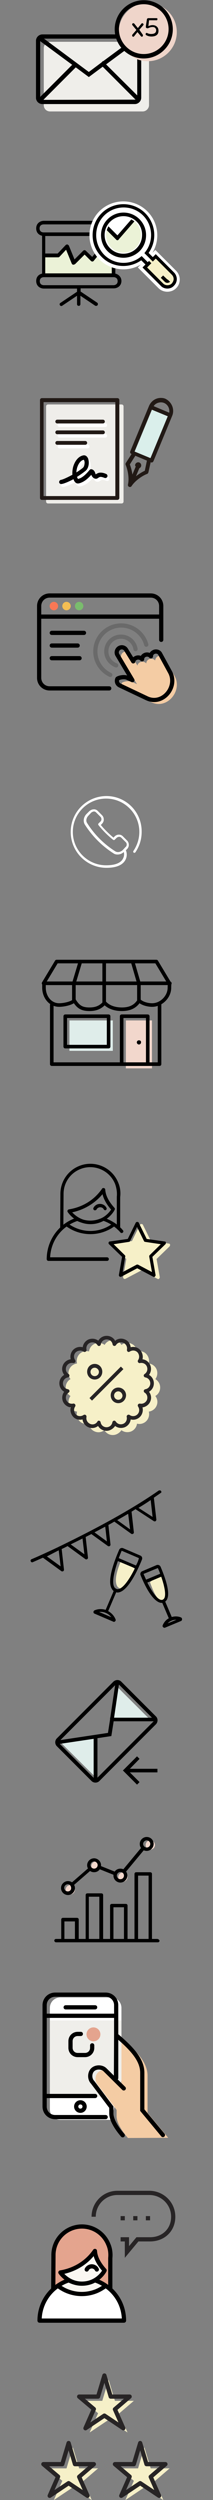 <svg id="Capa_1" xmlns="http://www.w3.org/2000/svg" width="101.2" height="1184.3" viewBox="-428 -312.3 101.2 1184.3"><rect x="-428" y="-312.3" width="101.2" height="1184.3" fill="#808080" stroke="none"/><style>.st0{fill:#f2d7cc}.st1{fill:#dfedea}.st2{fill:#f6f0c8}.st3{fill:#efeeea}.st4{fill:#efd5ca}.st5{fill:#ebf2d7}.st6{fill:#fff}.st7{fill:#211915}.st8{fill:#daefeb}.st9{fill:#010002}.st10{stroke:#000}.st10,.st11,.st12,.st13{fill:none;stroke-width:2;stroke-linecap:round;stroke-linejoin:round;stroke-miterlimit:10}.st11{stroke:#f97855}.st12{stroke:#f4be53}.st13{stroke:#7abc6d}.st14{fill:#f4cca4}.st15,.st16{fill:none;stroke:#000;stroke-linecap:round;stroke-linejoin:round;stroke-miterlimit:10}.st15{opacity:.17;enable-background:new;stroke-width:2}.st16{stroke-width:1.7}.st17{fill:#272425}.st18,.st19{fill:none}.st19{stroke:#000;stroke-width:2;stroke-linecap:round;stroke-miterlimit:10}.st20{fill:#e4a48e}.st21{fill:none;stroke:#272425;stroke-width:2;stroke-miterlimit:10}.st22,.st23{stroke:#000;stroke-linecap:round}.st22{stroke-width:2;stroke-linejoin:round;stroke-miterlimit:10;fill:#e4a48e}.st23{fill:#faf7f2}.st23,.st24,.st25{stroke-width:2;stroke-linejoin:round;stroke-miterlimit:10}.st24{stroke-linecap:round;fill:#fff;stroke:#000}.st25{fill:none;stroke:#272425}</style><circle class="st0" cx="-394.6" cy="582.9" r="2.2"/><circle class="st0" cx="-382.4" cy="571.7" r="2.2"/><circle class="st0" cx="-369.6" cy="576.9" r="2.2"/><circle class="st0" cx="-356.6" cy="561.7" r="2.2"/><path class="st1" d="M-372.4 486.7l15.7 15.6h-18zm-11.1 24v18l-15.7-15.6z"/><path class="st2" d="M-349.3 445.3c.3-.3.5-.6.7-1.1 1-3-.6-7.4-1.6-10.1-.2-.6-6.7 2.6-6.5 3.2 3.3 9.5 5.2 8.4 6.2 8.4h.3l.9-.4zm-21.5-5h.3c1 0 3.2 1.1 6.8-9.1.2-.6-6.9-4.1-7.1-3.5-1.1 2.9-2.9 7.7-1.8 10.8.2.5.4.9.8 1.2l1 .6zm-3.6-72.8c-1.7 0-3.2-.9-4-2.3-1.3 1-3 1.3-4.6.6-1.5-.6-2.6-2.1-2.8-3.7-1.5.4-3.3 0-4.4-1.2s-1.6-2.9-1.2-4.5c-1.6-.2-3-1.2-3.7-2.8-.6-1.5-.4-3.3.6-4.6-1.4-.8-2.3-2.3-2.3-4s.9-3.2 2.3-4c-1-1.3-1.3-3-.6-4.6.6-1.5 2.1-2.6 3.7-2.8-.4-1.5 0-3.3 1.2-4.5s2.9-1.6 4.5-1.2c.2-1.6 1.2-3 2.8-3.7 1.6-.6 3.3-.4 4.6.6.8-1.4 2.3-2.3 4-2.3s3.2.9 4 2.3c1.3-1 3-1.3 4.6-.6 1.6.6 2.6 2.1 2.8 3.7 1.5-.4 3.3 0 4.4 1.2s1.6 2.9 1.2 4.5c1.6.2 3 1.2 3.7 2.8.6 1.5.4 3.3-.6 4.6 1.4.8 2.3 2.3 2.3 4s-.9 3.2-2.3 4c1 1.3 1.3 3 .6 4.6-.6 1.5-2.1 2.6-3.7 2.8.4 1.5 0 3.3-1.2 4.5s-2.9 1.6-4.4 1.2c-.2 1.6-1.2 3-2.8 3.7-1.6.6-3.3.4-4.6-.6-.9 1.3-2.4 2.3-4.1 2.3z"/><path class="st3" d="M-360.2-259.5h-44c-1.7 0-3-1.3-3-3v-27c0-1.7 1.4-3 3-3h44c1.6 0 3 1.4 3 3v27c0 1.6-1.4 3-3 3z"/><path d="M-363.9-296h-44c-1.6 0-3 1.4-3 3v27c0 1.7 1.4 3 3 3h44c1.6 0 3-1.4 3-3v-27c0-1.6-1.3-3-3-3zm-13.7 14.2l14.8-10.9v25.6l-14.8-14.7zm-1.5-1.6l-.7.7-6 4.5-21.3-15.8h42.6l-14.5 10.7-.1-.1zm-29.8 17v-26.4l15.2 11.2-15.2 15.2zm1.5 1.4l15.4-15.4 6.2 4.6 6.6-4.9 15.6 15.6h-.2l-43.6.1z"/><circle class="st4" cx="-357.8" cy="-297.1" r="13.8"/><path d="M-359.7-284.6c-7.6 0-13.8-6.2-13.8-13.8s6.2-13.8 13.8-13.8c7.6 0 13.8 6.2 13.8 13.8 0 7.5-6.2 13.8-13.8 13.8zm0-25.7c-6.5 0-11.8 5.3-11.8 11.8 0 6.5 5.3 11.8 11.8 11.8 6.5 0 11.8-5.3 11.8-11.8 0-6.5-5.3-11.8-11.8-11.8z"/><path d="M-360.2-295.9c.1.1.1.2.1.4s-.1.3-.1.4c-.1.1-.2.2-.4.2s-.3-.1-.4-.2l-1.7-2-1.6 2c-.1.2-.3.2-.4.2-.2 0-.3-.1-.4-.2-.1-.1-.1-.2-.1-.4 0-.1 0-.3.1-.4l1.9-2.2-1.9-2.3c-.1-.1-.1-.2-.1-.4 0-.1.1-.3.2-.4.1-.1.2-.1.4-.1s.3.1.4.2l1.7 2.1 1.7-2.1c.1-.1.2-.2.4-.2s.3.1.4.2c.1.1.2.2.2.3 0 .1 0 .2-.1.4l-1.9 2.2 1.6 2.3zm2.7-4c.6-.3 1.3-.5 2-.5.9 0 1.6.3 2.1.8s.7 1.1.7 1.9c0 1.3-.6 2.1-1.8 2.5-.4.1-.9.2-1.5.2-1 0-1.8-.2-2.6-.7-.2-.1-.2-.2-.2-.4s0-.3.1-.4.2-.2.3-.2.3 0 .4.1c.6.3 1.2.4 1.8.4 1.1 0 1.9-.3 2.2-.9.1-.2.2-.5.2-.8 0-.5-.2-.9-.5-1.2-.3-.3-.7-.4-1.2-.4-.7 0-1.4.2-2 .5-.2.1-.3.1-.5.1s-.3-.1-.5-.2-.2-.3-.2-.5v-.3l.5-3.2c0-.2.1-.3.2-.4.1-.1.3-.2.4-.2h3.9c.1 0 .3 0 .4.1.1.1.1.2.1.4 0 .1-.1.3-.1.4-.1.1-.2.1-.4.1h-3.5l-.3 2.8z"/><path class="st5" d="M-407-191.4h6.6l4-4.3 3.3 7.9 5.1-5.1 3.6 3.7 6.6-8 4.3-4.4v18.9H-407v-8.7"/><path d="M-393.1-186.9h-.2c-.3-.1-.5-.3-.6-.5l-2.7-6.6-3.1 3.3c-.2.2-.4.3-.6.3h-6.5c-.5 0-.9-.4-.9-.9s.4-.9.9-.9h6.2l3.8-4c.2-.2.5-.3.8-.3.3.1.5.3.7.5l2.7 6.6 4.1-4.1c.4-.4.9-.4 1.3 0l3 2.9 5.9-7.2c.3-.4.9-.4 1.2-.1s.4.9.1 1.2l-6.5 8c-.2.2-.4.3-.6.3-.2 0-.5-.1-.7-.3l-3-3-4.5 4.5c-.4.2-.6.3-.8.3z"/><path d="M-373.2-182.7v-17.9c1.3-.3 2.8-1.3 2.8-3.5 0-2.6-2.1-3.6-3.6-3.6h-33.2c-1.5 0-3.6 1-3.6 3.6 0 2.2 1.5 3.2 2.8 3.5v17.9c-1.3.3-2.8 1.3-2.8 3.5 0 2.6 2.1 3.6 3.6 3.6h15.8v1.5l-7.9 5.3c-.4.2-.5.8-.2 1.1.2.4.8.5 1.1.2l7-4.7v4c0 .5.4.8.8.8.5 0 .8-.4.8-.8v-4l7 4.7c.1.1.3.1.5.1.3 0 .5-.1.7-.4.2-.4.1-.9-.2-1.1l-7.9-5.3v-1.5h15.8c1.5 0 3.6-1 3.6-3.6-.1-2-1.6-3.1-2.9-3.4zm-1.7-17.8v17.7h-31.6v-17.7h31.6zm-34.3-3.6c0-1.8 1.6-1.9 1.9-1.9h33.2c.3 0 1.9.1 1.9 1.9 0 1.8-1.6 1.9-1.9 1.9h-33.2c-.3 0-1.9-.1-1.9-1.9zm35.2 26.9h-33.2c-.3 0-1.9-.1-1.9-1.9s1.6-1.9 1.9-1.9h33.2c.3 0 1.9.1 1.9 1.9 0 1.7-1.6 1.9-1.9 1.9z"/><path class="st5" d="M-381.8-208.1l8.7 8.7 9.7-9.5 7 11.1-10.1 9.1-14.1-5.7"/><path class="st6" d="M-380.9-208.1l8.7 8.7 10.8-12.4"/><path d="M-372.2-198.5c-.2 0-.5-.1-.6-.3l-8.7-8.7c-.3-.4-.3-.9 0-1.3.4-.3.9-.3 1.3 0l8 8 10.2-11.7c.3-.4.9-.4 1.2-.1.4.3.4.9.1 1.2l-10.8 12.4c-.2.4-.5.5-.7.5z"/><path class="st6" d="M-345.3-183.2l-8.7-8.7-1.4 1.4-2-2c4.1-5.8 3.5-13.8-1.6-18.8-5.7-5.7-15-5.7-20.7 0-2.8 2.8-4.3 6.4-4.3 10.3 0 3.9 1.5 7.6 4.3 10.4 5.1 5.1 13.1 5.7 18.8 1.6l2 2-1.4 1.4 8.7 8.7c.9.9 2 1.3 3.1 1.3s2.3-.4 3.1-1.3c.8-.8 1.3-2 1.3-3.1.1-1.2-.4-2.3-1.2-3.2zm-24-7.9c-5.4 0-9.8-4.4-9.8-9.8s4.4-9.8 9.8-9.8 9.8 4.4 9.8 9.8-4.4 9.8-9.8 9.8z"/><path class="st6" d="M-348.5-174.1c-1.6 0-3.1-.6-4.2-1.7l-9.8-9.8 1.4-1.4c-6.3 3.8-14.4 2.8-19.7-2.4-3-3.1-4.7-7.1-4.7-11.4 0-4.3 1.7-8.4 4.7-11.4s7.1-4.7 11.4-4.7c4.3 0 8.4 1.7 11.4 4.7 5.3 5.3 6.2 13.4 2.4 19.7l1.4-1.4 9.8 9.8c1.1 1.1 1.8 2.6 1.8 4.2s-.6 3.1-1.8 4.2c-1 1-2.5 1.6-4.1 1.6zm-9.7-11.5l7.6 7.6c1.1 1.1 3.1 1.1 4.2 0 .6-.6.9-1.3.9-2.1s-.3-1.5-.9-2.1l-7.7-7.7-1.4 1.4-3.9-3.9.7-1c3.7-5.2 3.1-12.3-1.4-16.9-2.5-2.5-5.8-3.8-9.3-3.8s-6.8 1.4-9.3 3.8c-2.5 2.5-3.9 5.8-3.9 9.3 0 3.5 1.4 6.8 3.9 9.3 4.5 4.6 11.7 5.1 16.9 1.4l1-.7 3.9 3.9-1.3 1.5zm-11.1-4c-3 0-5.9-1.2-8-3.3-2.1-2.1-3.3-5-3.3-8 0-6.3 5.1-11.3 11.3-11.3 6.3 0 11.4 5.1 11.4 11.3-.1 6.2-5.2 11.3-11.4 11.3zm0-19.6c-4.6 0-8.3 3.7-8.3 8.3 0 2.2.9 4.3 2.4 5.9 1.6 1.6 3.7 2.4 5.9 2.4 4.6 0 8.3-3.7 8.3-8.3 0-4.6-3.7-8.3-8.3-8.3z"/><path class="st2" d="M-358.9-187l-1.4 1.4 8.7 8.7c.9.9 2 1.3 3.1 1.3s2.3-.4 3.1-1.3c.8-.8 1.3-2 1.3-3.1 0-1.2-.5-2.3-1.3-3.1l-8.7-8.7-1.4 1.4"/><path d="M-369.3-190.2c-2.9 0-5.6-1.1-7.6-3.1s-3.1-4.7-3.1-7.6c0-5.9 4.8-10.7 10.7-10.7s10.7 4.8 10.7 10.7c0 2.9-1.1 5.6-3.1 7.6-2.1 2-4.8 3.1-7.6 3.1zm0-19.7c-4.9 0-9 4-9 8.9 0 2.4.9 4.6 2.6 6.3 1.7 1.7 3.9 2.6 6.3 2.6s4.6-.9 6.3-2.6 2.6-3.9 2.6-6.3c.1-4.9-3.9-8.9-8.8-8.9z"/><path d="M-348.5-175.6c-1.1 0-2.3-.4-3.1-1.3l-8.7-8.7 1.4-1.4-2-2c-5.8 4.1-13.8 3.5-18.8-1.6-2.8-2.8-4.3-6.4-4.3-10.3 0-3.9 1.5-7.6 4.3-10.4 5.7-5.7 15-5.7 20.7 0 5.1 5.1 5.7 13.1 1.6 18.8l2 2 1.4-1.4 8.7 8.7c.8.8 1.3 2 1.3 3.1 0 1.2-.5 2.3-1.3 3.1-.9 1-2 1.4-3.2 1.4zm-9.6-10l7.6 7.6c1.1 1.1 3 1.1 4.1 0 .5-.6.9-1.3.9-2.1s-.3-1.5-.9-2.1l-7.6-7.6-1.4 1.4-4-4 .4-.5c4.1-5.2 3.6-12.7-1-17.3-5.1-5.1-13.4-5.1-18.5 0-2.5 2.5-3.8 5.8-3.8 9.3s1.4 6.8 3.8 9.3c4.7 4.7 12.1 5.1 17.3 1l.5-.4 2.9 2.9.6-.6 1.1 1.1-2 2z"/><path d="M-348.5-178.3c-.3 0-.8-.1-1.2-.5l-1.9-1.9 1.1-1.1 2 1.9h.2l1.1 1.1c-.5.4-1 .5-1.3.5z"/><path class="st3" d="M-369.3-74.7c0 .5-.4.9-.9.9h-35c-.5 0-.9-.4-.9-.9v-45.1c0-.5.4-.9.9-.9h35c.5 0 .9.4.9.9v45.1z"/><path class="st6" d="M-378-110h-21.7c-.5 0-.9-.4-.9-.9s.4-.9.9-.9h21.7c.5 0 .9.4.9.9s-.4.9-.9.9zm0 5h-21.7c-.5 0-.9-.4-.9-.9s.4-.9.9-.9h21.7c.5 0 .9.4.9.9s-.4.9-.9.9zm-8.4 5.1h-13.3c-.5 0-.9-.4-.9-.9s.4-.9.9-.9h13.3c.5 0 .9.4.9.9s-.4.9-.9.9z"/><path class="st7" d="M-371.3-76.4c0 .5-.4.9-.9.9h-35.9c-.5 0-.9-.4-.9-.9v-46.4c0-.5.4-.9.9-.9h35.9c.5 0 .9.4.9.9v46.4zm7.6-16c.3-.7 1.1-1.1 1.9-.8.7.3 1.1 1.1.8 1.9-.2.4-.5.7-.8.8l-1.6 3.8c1.4-1.1 2.9-2 4.2-2.6l1-4.8-5.5-2.3-2.6 4.1c.5 1.4 1 3.1 1.2 4.8l1.6-3.8c-.3-.2-.4-.7-.2-1.1zm17.5-22.9l-8.9 21.5c-.1.2-.3.4-.5.5-.1.1-.2.1-.3.1s-.2 0-.4-.1l-.1-.1-1.1 4.9c-.1.3-.3.6-.6.7-2.4.9-5.8 3.3-7.4 5.8-.2.3-.5.4-.8.4-.1 0-.2 0-.4-.1-.4-.2-.6-.6-.5-1.1.7-2.9-.1-7-1.1-9.3-.1-.3-.1-.6.1-.9l2.7-4.2-.1-.1c-.5-.2-.7-.7-.5-1.2l8.9-21.5c1-2.3 3.1-3.8 5.6-3.8.8 0 1.5.1 2.2.4 3 1.5 4.5 5 3.2 8.1zm-8.8-4.6l7.4 3.1c.3-1.9-.6-3.8-2.4-4.6-.5-.2-1-.3-1.5-.3-1.5 0-2.8.7-3.5 1.8zm6.7 4.8l-7.6-3.1-8.2 19.8.3.1 7 2.9.3.1 8.2-19.8zm-24.9 37.8v-44.5h-34.1v44.5h34.1zm-5.9-34.4h-21.7c-.5 0-.9-.4-.9-.9s.4-.9.9-.9h21.7c.5 0 .9.4.9.9s-.4.9-.9.9zm0 5.1h-21.7c-.5 0-.9-.4-.9-.9s.4-.9.9-.9h21.7c.5 0 .9.4.9.9s-.4.9-.9.9zm-8.4 5h-13.3c-.5 0-.9-.4-.9-.9s.4-.9.9-.9h13.3c.5 0 .9.4.9.9s-.4.9-.9.9z"/><path class="st6" d="M-398-81.6c-.5 0-1-.4-1-.9 0-.6.4-1 .9-1.1.8-.1 3-1.1 5.4-2.4-.1-1.5.1-3.1.6-4.5 1-2.7 2.7-4.4 4.7-4.7.9-.1 1.7.4 2.1 1.4.7 1.7.5 4.5-1.1 5.9-1 .8-2.5 1.9-4.1 2.9.1.4.3.7.5 1 .3-.1.8-.3 1.1-.4 1.8-.9 3.2-2.5 4.4-3.9.2-.3.6-.4 1-.3 1.1.3 1.4 1.3 1.7 2l.2.4s.1-.1.2-.1c.1-.1.2-.2.3-.2 1.5-1 3.4-.3 4.4.1.5.2.8.8.6 1.3-.2.5-.8.8-1.3.6-1-.4-2-.7-2.6-.3-.1.1-.1.1-.2.1-.3.2-.7.6-1.3.6-1 .1-1.7-.6-2.2-1.8v-.1c-1.2 1.3-2.6 2.7-4.3 3.5-.9.4-2.3 1.1-3.2.2-.4-.4-.8-1-1-1.6-2.4 1.2-4.7 2.2-5.8 2.3zm10.7-11.6c-1.2.2-2.3 1.4-2.9 3.3-.3.9-.5 1.8-.5 2.7 1.2-.8 2.3-1.5 3-2.2.5-.4.8-1.4.8-2.4-.1-.8-.3-1.2-.4-1.4z"/><path class="st8" d="M-348.3-115.1l-7.5-3.1-8.2 19.8.2.1 7 2.9.3.1 8.2-19.8"/><path class="st9" d="M-398.9-83c-.5 0-1-.4-1-.9 0-.6.4-1 .9-1.1.8-.1 3-1.1 5.4-2.4-.1-1.5.1-3.1.6-4.5 1-2.7 2.7-4.4 4.7-4.7.9-.1 1.6.4 2.1 1.4.7 1.7.5 4.5-1.1 5.9-1 .8-2.5 1.9-4.1 2.9.1.4.3.7.5 1 .3-.1.8-.3 1.1-.4 1.8-.9 3.2-2.5 4.4-3.9.2-.3.6-.4 1-.3 1.1.3 1.5 1.3 1.7 2l.2.4c.1 0 .1-.1.2-.1.1-.1.2-.2.3-.2 1.5-1 3.5-.3 4.4.1.5.2.8.8.6 1.3-.2.5-.8.8-1.3.6-1-.4-2-.7-2.6-.3-.1.1-.1.1-.2.1-.3.2-.7.6-1.3.6-.9 0-1.7-.6-2.2-1.8v-.1c-1.2 1.3-2.6 2.7-4.3 3.5-.9.4-2.3 1.1-3.2.2-.5-.4-.8-1-1-1.6-2.3 1.2-4.6 2.2-5.8 2.3zm10.7-11.5c-1.2.2-2.3 1.4-3 3.3-.3.9-.5 1.8-.5 2.7 1.2-.8 2.3-1.5 3.1-2.2.5-.4.8-1.4.8-2.4 0-.8-.3-1.3-.4-1.4z"/><path class="st10" d="M-376.1 13.8h-28.3c-2.8 0-5-2.2-5-5v-34c0-2.8 2.2-5 5-5h48c2.8 0 5 2.2 5 5v16m-58-11h58"/><circle class="st11" cx="-402.4" cy="-25.2" r="1"/><circle class="st12" cx="-396.4" cy="-25.2" r="1"/><circle class="st13" cx="-390.4" cy="-25.2" r="1"/><path class="st14" d="M-369.4-3.3c1.1-.7 2.6-.4 3.3.8l3.4 5.5c.1-.6.5-1.2 1.1-1.5 1-.6 2.4-.4 3.1.5 0-.8.4-1.5 1.1-1.9 1-.6 2.4-.4 3.1.5.1-.8.5-1.5 1.1-1.9 1.1-.7 2.7-.4 3.3.8L-345 8c3.8 7-3.6 15.9-11 12.4l-12.9-6.1c-1.2-.6-1.7-2-1.1-3.2 1.1-.7 3.5-1 4.7-.4l2.4 1.1-7.3-11.8c-.7-1.1-.3-2.6.8-3.3z"/><path class="st10" d="M-371.4-5.3c1.1-.7 2.6-.4 3.3.8l3.4 5.5c.1-.6.5-1.2 1.1-1.5 1-.6 2.4-.4 3.1.5 0-.8.4-1.5 1.1-1.9 1-.6 2.4-.4 3.1.5 0-.8.4-1.5 1.1-1.9 1.1-.7 2.7-.4 3.3.8l4.7 8.6c3.8 7-3.5 15.9-11 12.4l-12.9-6.1c-1.2-.6-1.7-2-1.1-3.2 1.1-.7 3.5-1 4.7-.4l2.4 1.1-7.1-11.9c-.7-1.1-.3-2.6.8-3.3z"/><path class="st15" d="M-372.8 2.9c-2.7-1-4.7-3.6-4.7-6.6 0-3.9 3.1-7 7-7 3.5 0 6.4 2.6 6.9 5.9"/><path class="st15" d="M-375.6 7.4c-4.2-2-7.1-6.2-7.1-11.1 0-6.8 5.5-12.3 12.3-12.3 5.7 0 10.5 3.9 11.9 9.1"/><path class="st10" d="M-403.4-12.5h15.3m-15.3 6h12.3m-12.3 6h13.2"/><path class="st6" d="M-377.4 64.8c-9.4 0-17 7.6-17 17s7.6 17 17 17c6.2 0 8.4-2.3 9.2-4.2.7-1.6.4-3.3 0-4.1l.5-.5c.5-.5.9-1.2.9-2s-.2-1.4-.7-2l-2.2-2.2c-1-1-2.8-1-3.9.2l-.5.5c-2.1-1.8-4.2-3.8-6-6l.5-.5c.5-.5.9-1.2.9-2s-.2-1.4-.7-2l-2.2-2.2c-.5-.5-1.2-.8-2-.7-.7 0-1.4.4-2 .9l-1.4 1.4c-1.3 1.4-1.6 3.4-.7 4.9 3.5 5.5 8.2 10.2 13.7 13.7.6.4 1.2.5 1.9.5 1 0 2.1-.4 2.9-1.2.2.7.3 1.8-.3 3-1 2.2-3.8 3.3-8.1 3.3-8.7 0-15.8-7.1-15.8-15.8 0-8.7 7.1-15.8 15.8-15.8 8.7 0 15.8 7.1 15.8 15.8 0 3.2-1 6.3-2.8 9-.2.3-.1.6.1.8.3.2.6.1.8-.1 1.9-2.8 3-6.1 3-9.6.2-9.5-7.4-17.1-16.7-17.1zm4.2 26.2c-5.4-3.4-10-8-13.4-13.4-.7-1-.4-2.5.6-3.5l1.3-1.4c.3-.3.8-.5 1.2-.6h.1c.4 0 .7.1 1 .4l2.2 2.2c.3.3.4.7.4 1.1 0 .5-.2.9-.6 1.2l-.8.8c-.2.2-.2.5 0 .8 2 2.5 4.4 4.9 6.9 6.9.2.2.6.2.8 0l.8-.8c.7-.7 1.7-.8 2.3-.2l2.2 2.2c.3.3.4.7.4 1.1 0 .5-.2.9-.6 1.2l-1.3 1.4c-1.1 1-2.5 1.2-3.5.6z"/><g><path class="st0" d="M-368.2 171.1h12.4v22.7h-12.4z"/><path class="st1" d="M-395 171.1h20.6v14.4H-395z"/><path class="st16" d="M-352.2 163.5v28.3h-51.2v-28"/><path class="st16" d="M-397 169.1h20.6v14.4H-397zm26.8 0h12.4v22.7h-12.4zm22.7-15.6l-6.2-10.3h-47.4l-6.2 10.3m59.8 2.1c0 4.3-3.9 8.2-8.2 8.2-2.1 0-4.8-.7-6.2-2.1-1.8 2.9-4.5 4.1-8.2 4.1-3.1 0-6.3-.9-8.2-3.1-1.9 2.2-4.1 3.1-7.2 3.1-3.7 0-5.4-1.2-7.2-4.1-1.4 1.4-5.1 2.1-7.2 2.1-4.3 0-7.2-3.9-7.2-8.2v-2.1h59.8c-.2 0-.2 2.1-.2 2.1z"/><path class="st16" d="M-392.9 161.8v-8.3l3.1-10.3m11.3 19.6v-19.6m16.5 18.6v-8.3l-3-10.3"/><path d="M-362 180.5c-.6 0-1 .5-1 1s.5 1 1 1c.6 0 1-.5 1-1 .1-.6-.4-1-1-1z"/></g><g><path class="st2" d="M-352.8 293.6c-.1 0-.2 0-.4-.1l-7.6-4-7.6 4c-.3.1-.6.1-.8-.1s-.4-.5-.3-.8l1.5-8.5-6.2-6c-.2-.2-.3-.5-.2-.8s.3-.5.6-.5l8.5-1.2 3.8-7.7c.3-.5 1.2-.5 1.4 0l3.8 7.7 8.5 1.2c.3 0 .6.2.6.5s0 .6-.2.8l-6.2 6 1.5 8.5c.1.3-.1.6-.3.8 0 .2-.2.2-.4.2z"/><path d="M-398.6 270.3c-.4 0-.8-.4-.8-.8l.1-16.3v-.2c.1-5.8 3.7-10.9 9-13 7.3-2.9 15.6.7 18.5 8 .9 2.1 1.2 4.5.9 6.8v14.7c0 .4-.4.8-.8.8s-.8-.4-.8-.8V254.6c.2-2-.1-4-.8-6-2.6-6.5-10-9.7-16.5-7.1-4.8 1.9-7.9 6.4-8 11.5v.2l-.1 16.3c.1.5-.2.8-.7.8z"/><path d="M-405 285c-.4 0-.8-.4-.8-.8 0-9 5.8-17 14.3-19.7.2-.1.4 0 .6 0 3.3 1.7 7.1 1.9 10.5.5.4-.1.7-.3 1.1-.5.2-.1.4-.1.6 0 3.5 1.2 6.7 3.2 9.1 6 .3.3.3.8-.1 1.1-.3.3-.8.3-1.1-.1-2.2-2.5-5-4.4-8.1-5.5-.3.2-.6.3-1 .4-3.7 1.5-7.9 1.3-11.5-.4-7.8 2.7-12.9 9.9-12.9 18.1.1.5-.3.9-.7.9z"/><path d="M-405 285c-.4 0-.8-.4-.8-.8 0-9 5.8-17 14.3-19.7.2-.1.4 0 .6 0 3.3 1.7 7.1 1.9 10.5.5.4-.1.7-.3 1.1-.5.4-.2.9 0 1.1.3.2.4.1.9-.3 1.1-.4.2-.9.4-1.3.6-3.7 1.5-7.9 1.3-11.5-.4-7.8 2.7-12.9 9.9-12.9 18.1 0 .4-.4.8-.8.8z"/><path d="M-385 267.6c-7 0-10.6-5.4-10.8-5.7s-.2-.5-.1-.8c.1-.2.3-.4.6-.5 3.8-.6 10.8-2.6 15.8-9.8.2-.3.5-.4.9-.3.3.1.6.4.6.7.2 3.5 2.5 6.6 4.4 8.7.1.2.2.3.2.5-.1.9-4 7.2-11.6 7.2zm-8.7-5.6c1.3 1.4 4.3 4 8.7 4 5.9 0 9-4.1 9.8-5.3-1.6-1.8-3.4-4.4-4.1-7.3-4.7 5.6-10.6 7.8-14.4 8.6z"/><path d="M-378 261c-.3 0-.6-.2-.7-.4-.3-.7-1-1-1.7-1s-1.4.4-1.7 1c-.2.4-.7.5-1.1.4-.4-.2-.6-.7-.4-1.1.6-1.2 1.8-1.9 3.1-1.9s2.5.7 3.1 1.9c.2.4 0 .9-.4 1.1 0-.1-.1 0-.2 0zM-377.1 285H-405c-.4 0-.8-.4-.8-.8 0-6.8 3.4-13.2 9-17.1.3-.2.7-.2.9 0 4.9 3.8 11.5 4.8 17.3 2.5 1.5-.6 3-1.4 4.3-2.5.3-.2.7-.2.9 0 1.1.8 2.2 1.7 3.2 2.7.3.3.3.8 0 1.1-.3.3-.8.3-1.1 0-.8-.8-1.6-1.5-2.5-2.2-1.3 1-2.7 1.7-4.2 2.3-6.1 2.4-13.1 1.5-18.4-2.3-4.7 3.5-7.6 8.8-7.8 14.6h27.1c.4 0 .8.4.8.8 0 .5-.3.9-.8.9z"/><path d="M-354.8 292.6c-.1 0-.2 0-.4-.1l-7.6-4-7.6 4c-.3.1-.6.1-.8-.1s-.4-.5-.3-.8l1.5-8.5-6.2-6c-.2-.2-.3-.5-.2-.8s.3-.5.6-.5l8.5-1.2 3.8-7.7c.3-.5 1.2-.5 1.4 0l3.8 7.7 8.5 1.2c.3 0 .6.2.6.5s0 .6-.2.8l-6.2 6 1.5 8.5c.1.3-.1.6-.3.8 0 .2-.2.2-.4.2zm-19.2-15.5l5.3 5.2c.2.2.3.5.2.7l-1.2 7.3 6.6-3.5c.2-.1.5-.1.7 0l6.6 3.5-1.3-7.3c0-.3 0-.5.2-.7l5.3-5.2-7.4-1.1c-.3 0-.5-.2-.6-.4l-3.3-6.7-3.3 6.7c-.1.2-.3.4-.6.4l-7.2 1.1z"/></g><g><path class="st17" d="M-377.4 365.5c-1.7 0-3.2-.9-4-2.3-1.3 1-3 1.3-4.6.6-1.5-.6-2.6-2.1-2.8-3.7-1.5.4-3.3 0-4.4-1.2s-1.6-2.9-1.2-4.5c-1.6-.2-3-1.2-3.7-2.8-.6-1.5-.4-3.3.6-4.6-1.4-.8-2.3-2.3-2.3-4s.9-3.2 2.3-4c-1-1.3-1.3-3-.6-4.6.6-1.5 2.1-2.6 3.7-2.8-.4-1.5 0-3.3 1.2-4.5s2.9-1.6 4.5-1.2c.2-1.6 1.2-3 2.8-3.7 1.6-.6 3.3-.4 4.6.6.8-1.4 2.3-2.3 4-2.3s3.2.9 4 2.3c1.3-1 3-1.3 4.6-.6 1.6.6 2.6 2.1 2.8 3.7 1.5-.4 3.3 0 4.4 1.2s1.6 2.9 1.2 4.5c1.6.2 3 1.2 3.7 2.8.6 1.5.4 3.3-.6 4.6 1.4.8 2.3 2.3 2.3 4s-.9 3.2-2.3 4c1 1.3 1.3 3 .6 4.6-.6 1.5-2.1 2.6-3.7 2.8.4 1.5 0 3.3-1.2 4.5s-2.9 1.6-4.4 1.2c-.2 1.6-1.2 3-2.8 3.7-1.6.6-3.3.4-4.6-.6-.9 1.3-2.4 2.3-4.1 2.3zm-3.7-4.8h.2c.3.1.6.3.7.7.2 1.4 1.4 2.4 2.8 2.4s2.6-1 2.8-2.4c.1-.3.3-.6.7-.7.3-.1.7.1.9.4.8 1.2 2.2 1.6 3.5 1.1 1.3-.5 2-1.9 1.7-3.3-.1-.3.1-.7.4-.9.3-.2.7-.2 1 0 1.1.8 2.7.7 3.7-.3s1.1-2.5.3-3.7c-.2-.3-.2-.7 0-1 .2-.3.5-.4.9-.4 1.3.3 2.7-.4 3.3-1.7.5-1.3.1-2.8-1.1-3.5-.3-.2-.4-.5-.4-.9.1-.3.3-.6.7-.7 1.4-.2 2.4-1.4 2.4-2.8s-1-2.6-2.4-2.8c-.3-.1-.6-.3-.7-.7-.1-.3.1-.7.4-.9 1.2-.8 1.6-2.2 1.1-3.5-.5-1.3-1.9-2-3.3-1.7-.3.1-.7-.1-.9-.4s-.2-.7 0-1c.8-1.1.6-2.7-.3-3.7-1-1-2.5-1.1-3.7-.3-.3.2-.7.2-.9 0-.3-.2-.4-.5-.4-.9.3-1.4-.4-2.7-1.7-3.3-1.3-.5-2.8-.1-3.5 1.1-.2.3-.5.4-.9.4-.3-.1-.6-.3-.7-.7-.2-1.4-1.4-2.4-2.8-2.4s-2.6 1-2.8 2.4c-.1.3-.3.6-.7.7-.3.1-.7-.1-.9-.4-.8-1.2-2.2-1.6-3.5-1.1-1.3.5-2 1.9-1.7 3.3.1.3-.1.7-.4.9s-.7.2-1 0c-1.1-.8-2.7-.6-3.7.3-1 1-1.1 2.5-.3 3.7.2.3.2.7 0 1-.2.3-.5.4-.9.4-1.4-.3-2.7.4-3.3 1.7-.5 1.3-.1 2.8 1.1 3.5.3.2.4.5.4.9-.1.3-.3.6-.7.7-1.4.2-2.4 1.4-2.4 2.8s1 2.6 2.4 2.8c.3.1.6.3.7.7.1.3-.1.7-.4.9-1.2.8-1.6 2.2-1.1 3.5s1.9 2 3.3 1.7c.3-.1.7.1.9.4s.2.7 0 1c-.8 1.2-.6 2.7.3 3.7 1 1 2.5 1.1 3.7.3.3-.2.7-.2 1 0 .3.2.4.5.4.9-.3 1.4.4 2.7 1.7 3.3s2.8.1 3.5-1.1c.1-.2.3-.4.6-.4z"/><path transform="rotate(134.999 -377.435 343.144)" class="st17" d="M-388 342.3h21.1v1.7H-388z"/><path class="st17" d="M-383 341.2c-2 0-3.6-1.6-3.6-3.7s1.6-3.7 3.6-3.7 3.6 1.6 3.6 3.7-1.6 3.7-3.6 3.7zm0-5.6c-1.1 0-2 .9-2 2s.9 2 2 2 2-.9 2-2-1-2-2-2zm11.2 16.8c-2 0-3.6-1.6-3.6-3.7s1.6-3.7 3.6-3.7 3.7 1.6 3.7 3.7c-.1 2.1-1.7 3.7-3.7 3.7zm0-5.6c-1.1 0-2 .9-2 2s.9 2 2 2 2-.9 2-2c-.1-1.1-1-2-2-2z"/></g><g><path d="M-351.5 394c-.2-.3-.7-.4-1.1-.2-15.2 10.6-34.6 20.4-47.2 26.5h-.1l-.3.2c-7.6 3.6-12.7 5.8-12.8 5.8-.4.2-.6.6-.4 1 .1.3.4.5.7.5.1 0 .2 0 .3-.1.1 0 1.8-.8 4.8-2.1l8.8 6.4c.1.1.3.1.4.1.1 0 .3 0 .4-.1.3-.2.4-.4.4-.7l-1.1-9.8c.9-.4 1.9-.9 2.8-1.4l8.5 6.2c.1.1.3.1.4.1.1 0 .3 0 .4-.1.3-.2.4-.4.4-.7l-1.1-9.8c.9-.5 1.8-.9 2.7-1.4l7.9 5.7c.1.1.3.1.4.1.1 0 .3 0 .4-.1.3-.2.4-.4.4-.7l-1-9.3c.9-.5 1.9-1 2.8-1.6l8.1 5.8c.1.1.3.1.4.1.1 0 .3 0 .4-.1.3-.2.4-.4.4-.7l-1.1-9.8c.7-.4 1.4-.9 2.1-1.3l-.1.2 8.6 5.6c.1.1.3.1.4.1.1 0 .3 0 .4-.1.2-.2.4-.4.4-.7l-1.2-10.4c1.1-.8 2.2-1.5 3.3-2.3.3-.1.4-.5.1-.9zm-54.2 31l5.6-2.9.9 7.6-6.5-4.7zm17.8-1l-6.5-4.7c1.8-.9 3.7-1.8 5.6-2.8l.9 7.5zm10.7-6.1l-5.9-4.3 5.1-2.7.8 7zm11-5.7l-6.1-4.4c1.8-1 3.5-2 5.2-3l.9 7.4zm10.7-5.9l-6.7-4.3c2-1.2 3.9-2.4 5.8-3.7l.9 8zm-5.8 18.3l-8.2-3.5c-.7-.3-1.6 0-1.9.8-1.7 3.9-5.6 13.5-3.8 17.8.3.7.7 1.3 1.2 1.7l-3.8 8.9c-1.7-.5-3.5-.5-5.2.2-.3.1-.6.5-.6.8 0 .4.2.7.5.8l8.9 3.8.2.1h.1c.3 0 .6-.2.7-.4.2-.2.2-.5.1-.8-.7-1.7-1.9-3-3.5-3.9l3.8-8.9c.2 0 .4.1.6.1 4.8 0 9.7-10.8 11.6-15.5.4-.9 0-1.7-.7-2zm-13.8 29.2l-5.8-2.5c1.1-.1 2.2 0 3.2.5 1 .4 1.9 1.1 2.6 2zm3-13.3c-.2 0-.5 0-.7-.2-.5-.2-.9-.6-1.1-1.2-.9-2.3.2-7.1 1.9-11.9l8.1 3.4c-2.6 5.3-5.8 9.9-8.2 9.9zm8.7-11.2l-8.2-3.5c.5-1.2.9-2.3 1.4-3.5l8.2 3.5c-.3 1.3-.8 2.4-1.4 3.5zm21.4 24.6c-1.4-.6-3-.6-4.4-.2l-3.1-7.3c.4-.3.8-.8 1-1.4 1.5-3.7-1.8-11.8-3.2-15.1-.3-.7-1.2-1.1-1.9-.8l-6.8 2.9c-.8.3-1.1 1.2-.8 1.9 4.8 11.8 8.6 13.1 9.9 13.1h.4l3.1 7.3c-1.3.7-2.3 1.9-2.9 3.3-.1.3-.1.6.1.8s.4.4.7.4h.2l7.7-3.2c.3-.1.5-.5.5-.8s-.1-.7-.5-.9zm-11-23.4c.4.9.8 1.8 1.1 2.7l-6.7 2.8-1.2-2.7 6.8-2.8zm-5 6.9l6.6-2.8c1.4 4 2.3 8 1.6 9.9-.2.5-.5.8-.9 1-.2.1-.4.1-.6.1-1.9-.1-4.5-3.9-6.7-8.2zm9.7 19.3c.5-.6 1.1-1 1.9-1.3.6-.3 1.3-.4 2-.4h.2l-4.1 1.7z"/></g><g><path d="M-353.9 500.8l-16.5-16.5c-1-1-2.6-1-3.7 0l-26.9 26.9c-1 1-1 2.7 0 3.7l16.5 16.5c1 1 2.7 1 3.7 0l26.9-26.9c1-1.1 1-2.7 0-3.7zm-17.6-15.1l15.7 15.7h-18l2.3-15.7zm-12 44.2l-16.1-16.1 16.1-2.4v18.5zm-15.8-17.9l26-26-2.3 15.4h-.1v.8l-1 6.4-22.6 3.4zm44.2-8.8l-26.6 26.6v-18.7l6.6-1 1.1-7h19.1c-.1 0-.2.1-.2.1zm-6.6 17.7l-1.2-1.2-6.7 6.7 6.7 6.7 1.2-1.2-4.6-4.6h13.1v-1.7h-13.1l4.6-4.7z"/></g><g><path d="M-353.3 606.2h-2.5v-30.8c0-.5-.4-.8-.8-.8h-6.7c-.5 0-.8.4-.8.8v30.8h-3.3v-15.8c0-.5-.4-.8-.8-.8h-6.7c-.5 0-.8.4-.8.8v15.8h-3.3v-20.8c0-.5-.4-.8-.8-.8h-6.7c-.5 0-.8.4-.8.8v20.8h-3.3V597c0-.5-.4-.8-.8-.8h-6.7c-.5 0-.8.4-.8.8v9.2h-2.5c-.5 0-.8.4-.8.8s.4.8.8.8h48.4c.5 0 .8-.4.8-.8-.2-.4-.6-.8-1.1-.8zm-44.1 0v-8.3h5v8.3h-5zm11.6 0v-20h5v20h-5zm11.7 0v-15h5v15h-5zm11.7 0v-30h5v30h-5z"/><path d="M-358.3 557.9c-1.8 0-3.3 1.5-3.3 3.3 0 .7.2 1.4.6 1.9l-8.4 10.1c-.4-.2-.9-.3-1.4-.3-1.1 0-2.1.5-2.7 1.4l-6.5-2.6v-.4c0-1.8-1.5-3.3-3.3-3.3s-3.3 1.5-3.3 3.3c0 .5.1 1 .4 1.5l-7.6 6.6c-.5-.4-1.2-.6-1.9-.6-1.8 0-3.3 1.5-3.3 3.3s1.5 3.3 3.3 3.3 3.3-1.5 3.3-3.3c0-.5-.1-1-.4-1.5l7.6-6.6c.5.4 1.2.6 1.9.6 1.1 0 2.1-.5 2.7-1.4l6.5 2.6v.4c0 1.8 1.5 3.3 3.3 3.3s3.3-1.5 3.3-3.3c0-.7-.2-1.4-.6-1.9l8.4-10.1c.4.2.9.3 1.4.3 1.8 0 3.3-1.5 3.3-3.3s-1.4-3.3-3.3-3.3zm-37.5 25.8c-.9 0-1.7-.8-1.7-1.7s.8-1.7 1.7-1.7c.5 0 1 .2 1.2.6.2.3.4.7.4 1.1.1.9-.6 1.7-1.6 1.7zm12.5-10.8c-.9 0-1.7-.8-1.7-1.7s.8-1.7 1.7-1.7c.9 0 1.7.8 1.7 1.7s-.7 1.7-1.7 1.7zm12.5 5c-.9 0-1.7-.8-1.7-1.7s.8-1.7 1.7-1.7c.4 0 .8.2 1.1.4.4.3.6.8.6 1.3 0 .9-.7 1.7-1.7 1.7zm12.5-15c-.9 0-1.7-.8-1.7-1.7s.8-1.7 1.7-1.7c.9 0 1.7.8 1.7 1.7s-.7 1.7-1.7 1.7z"/></g><g><path class="st6" d="M-375.3 691.9h-24c-2.8 0-5-2.2-5-5v-48c0-2.8 2.2-5 5-5h24c2.8 0 5 2.2 5 5v34.5"/><path class="st3" d="M-404.3 644.8h33.9V681h-33.9z"/><path class="st18" d="M-404.3 643.9h34m-34 38h24m-14-42h14"/><circle class="st6" cx="-387.3" cy="686.9" r="2"/><path class="st14" d="M-348.1 700.4l-9.8-11.8V671c0-6.3-5.2-11.7-12.4-17.8v21.6l-5.3-5.3c-1.5-1.5-4.4-1.5-5.9 0s-1.5 4.4 0 5.9l8.9 11.8v3c0 4.4 5.4 10.3 5.4 10.3l19.1-.1z"/><path class="st19" d="M-377.8 690.6h-24c-2.8 0-5-2.2-5-5v-48c0-2.8 2.2-5 5-5h24c2.8 0 5 2.2 5 5v34.5m-34-29.5h34m-34 38h24m-14-42h14"/><circle class="st19" cx="-389.8" cy="685.6" r="2"/><path class="st19" d="M-350.6 699.1l-9.8-11.8v-17.7c0-6.3-5.2-11.7-12.4-17.8l-.1 20.2m3.7 5l-8.9-8.8c-1.5-1.5-4.4-1.5-5.9 0s-1.5 4.4 0 5.9l8.9 11.8v3c0 4.4 5.4 10.3 5.4 10.3M-384.2 656.6v1.2c0 1.9-1.5 3.4-3.4 3.4h-3.5c-1.9 0-3.4-1.5-3.4-3.4v-3.2c0-1.9 1.5-3.4 3.4-3.4h1.5"/><circle class="st20" cx="-383.6" cy="651.4" r="3.3"/></g><g><path class="st21" d="M-370.7 748.5h3v6l5-6h6c6.3 0 11-4.4 11-10.7s-5.1-11.3-11.4-11.3h-15.1c-6.3 0-11.3 5.1-11.3 11.3"/><path class="st17" d="M-356.7 737.5h-2v2h2zm-6 0h-2v2h2zm-6 0h-2v2h2z"/><path class="st22" d="M-375.6 772.2v-14.8c.2-2.1 0-4.3-.9-6.4-2.8-7-10.6-10.4-17.6-7.6-5.2 2.1-8.4 7-8.5 12.3v.7l-.1 15.9"/><path class="st23" d="M-382.9 767.9l-1.2.6c-3.8 1.5-7.9 1.2-11.2-.6-8 2.6-13.9 10.2-13.9 19.1h40.1c0-8.9-5.8-16.4-13.8-19.1z"/><path class="st23" d="M-382.9 767.9l-1.2.6c-3.8 1.5-7.9 1.2-11.2-.6-8 2.6-13.9 10.2-13.9 19.1h40.1c0-8.9-5.8-16.4-13.8-19.1z"/><path class="st23" d="M-378.3 763.2c-2-2.2-4.4-5.5-4.6-9.2-5.2 7.5-12.7 9.6-16.4 10.2 0 0 3.5 5.3 10.2 5.3 7.5 0 10.8-6.1 10.8-6.3z"/><path class="st10" d="M-386.8 762.8c.4-.9 1.4-1.5 2.4-1.5s2 .6 2.4 1.5"/><path class="st24" d="M-377.8 770.5c-1.3 1-2.8 1.9-4.5 2.6a18.5 18.5 0 0 1-18.2-2.6c-5.3 3.6-8.7 9.7-8.7 16.5h40.1c0-6.9-3.4-12.9-8.7-16.5z"/></g><g><path class="st2" d="M-376.4 815l3 10h9l-7 6 4 9-9-6-9 6 4-9.1-7-5.9h9zm17 32l3 10h9l-7 6 4 9-9-6-9 6 4-9.1-7-5.9h9zm-34 0l3 10h9l-7 6 4 9-9-6-9 6 4-9.1-7-5.9h9z"/><path class="st25" d="M-378.4 813l3 10h9l-7 6 4 9-9-6-9 6 4-9.1-7-5.9h9zm17 32l3 10h9l-7 6 4 9-9-6-9 6 4-9.1-7-5.9h9zm-34 0l3 10h9l-7 6 4 9-9-6-9 6 4-9.1-7-5.9h9z"/></g></svg>